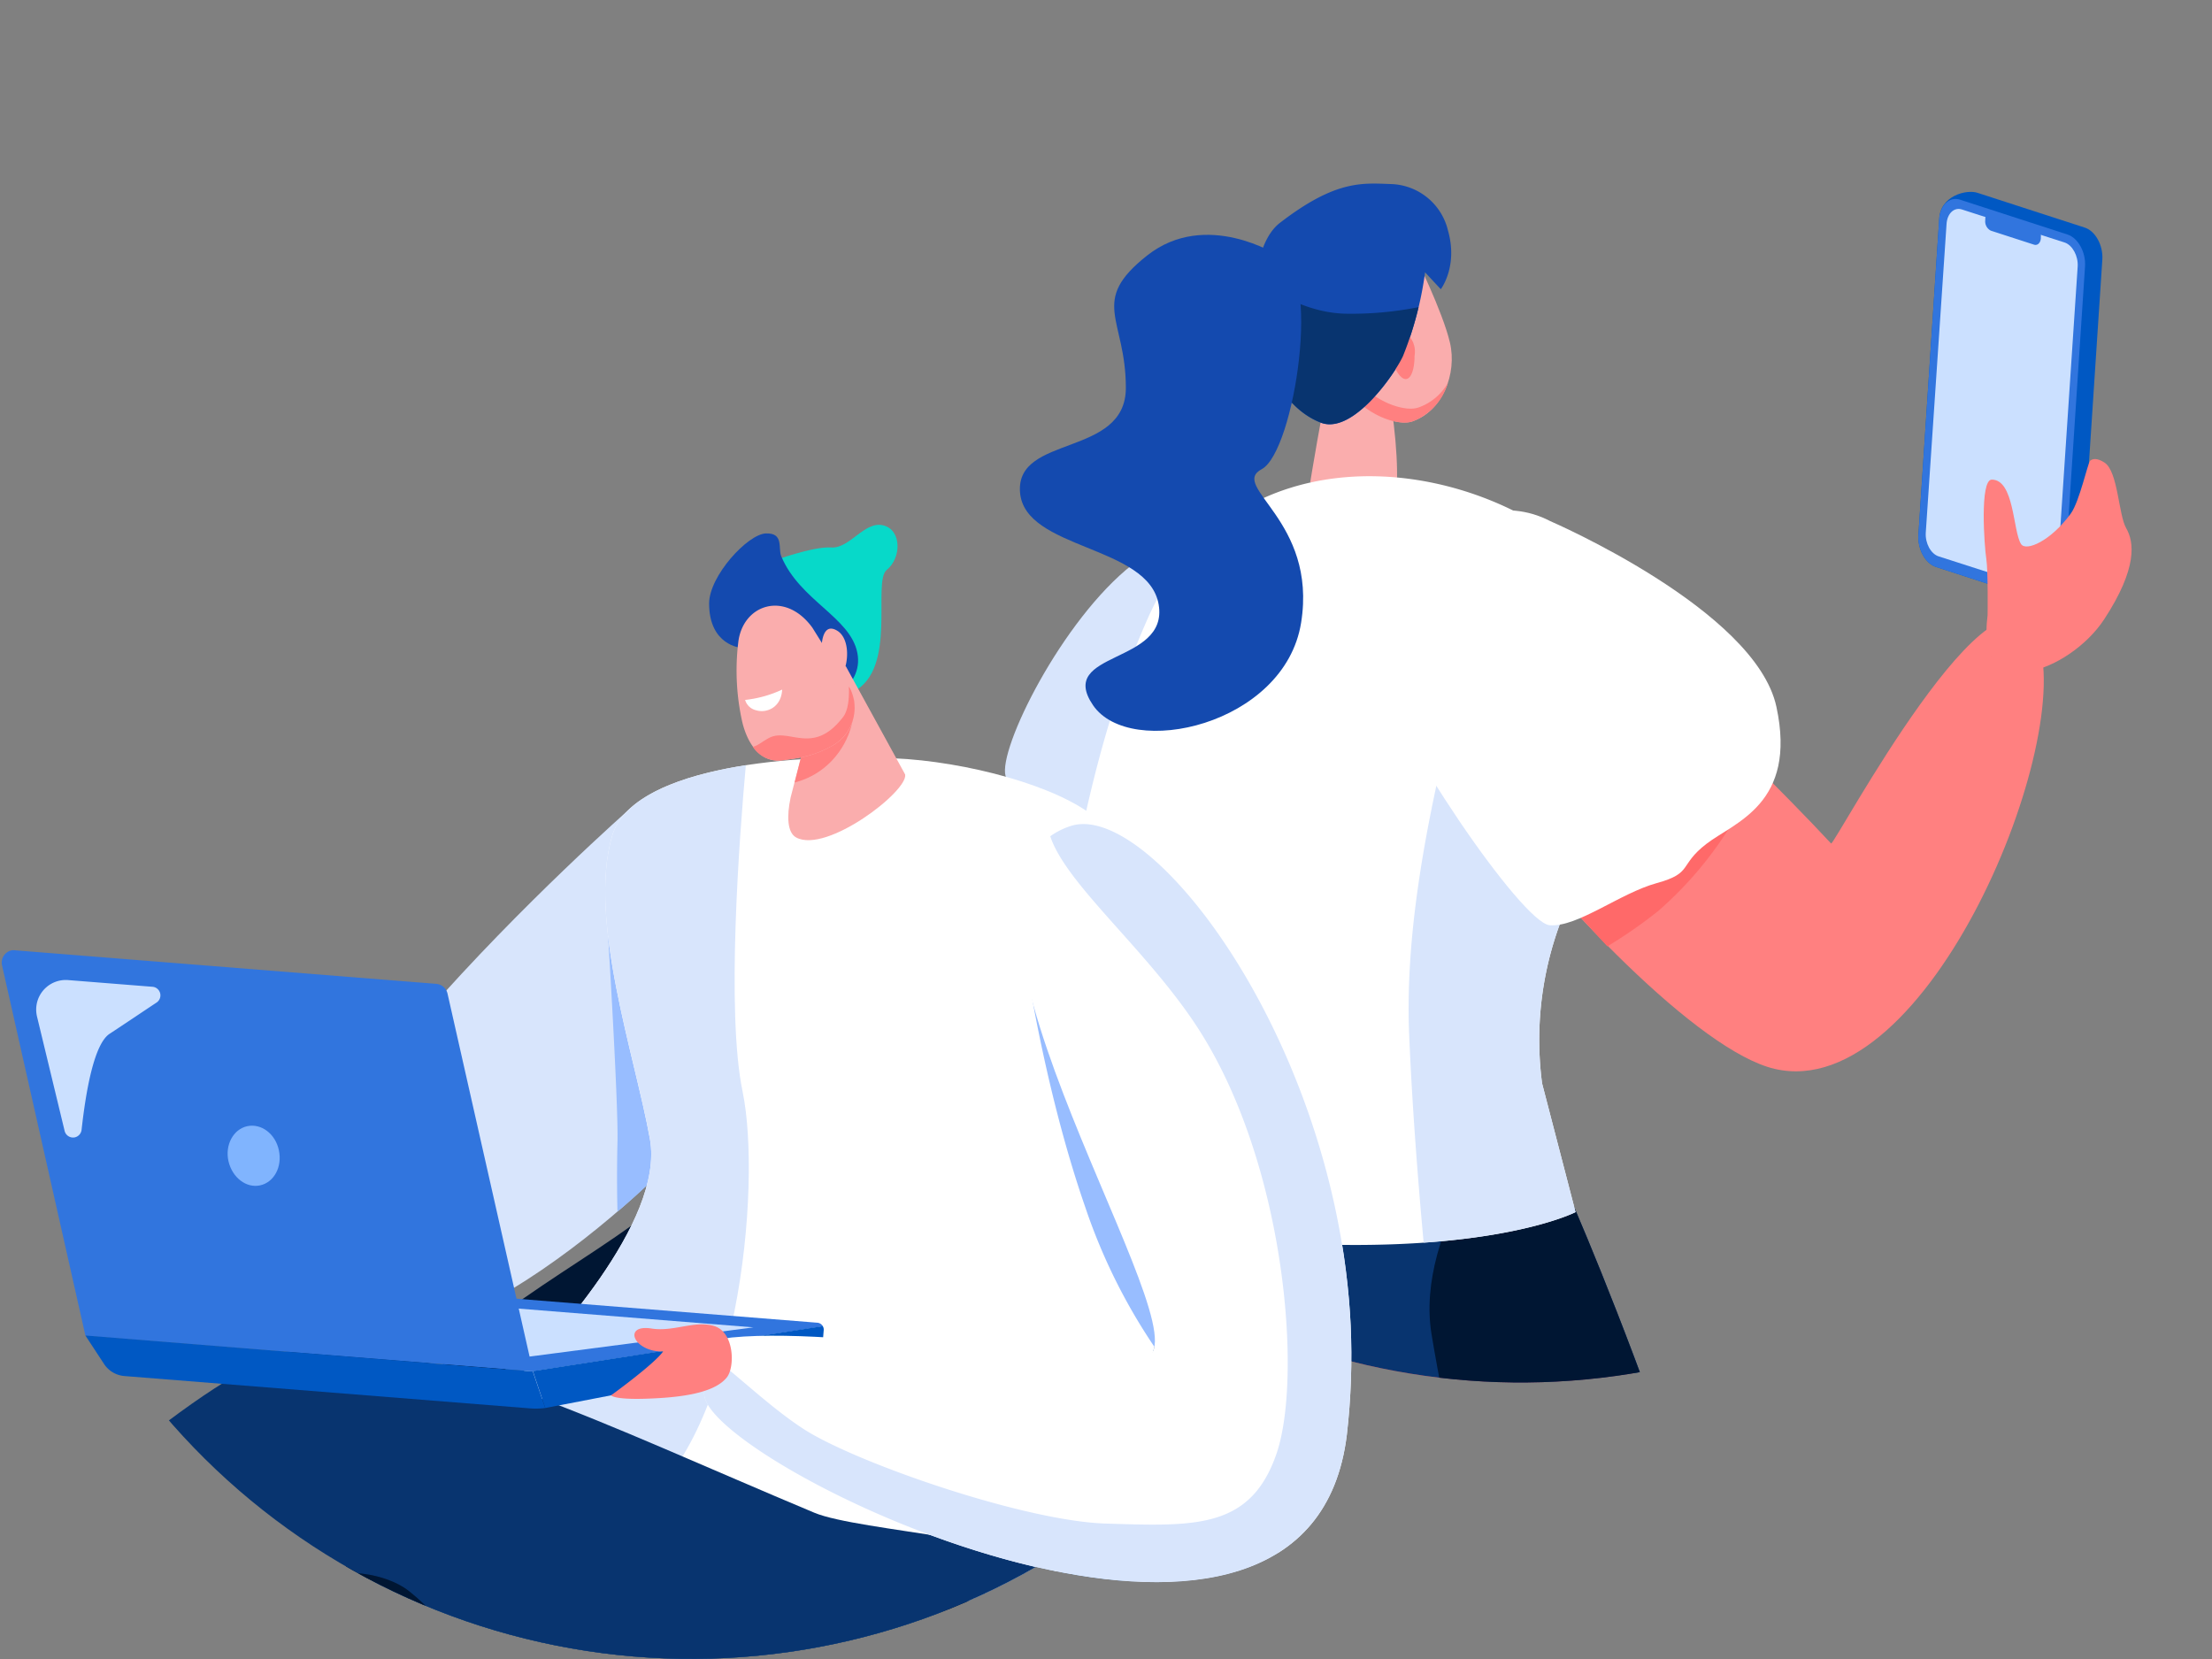 <svg xmlns="http://www.w3.org/2000/svg" xmlns:xlink="http://www.w3.org/1999/xlink" viewBox="0 0 400 300"><rect x="0" y="0" width="400" height="300" fill="#808080" stroke="none"/><defs><clipPath id="a"><path d="M400,125a125,125,0,1,1-38.9-90.62c.13.31,20.53,7.46,20.53,7.46s-1,16.32-1,16.24A124.4,124.4,0,0,1,400,125Z" fill="none"/></clipPath><clipPath id="b"><path d="M250,175A125,125,0,1,0,10.94,226.23L11.22,251s12.25,0,14.62.1a125.07,125.07,0,0,0,161.5,32.25c26.67,6.16,52.86,3.52,56.21-23.89a124.26,124.26,0,0,0-1.82-39.7A124.62,124.62,0,0,0,250,175Z" fill="none"/></clipPath></defs><title>1242x2208_ic_lettutor_anytime_anywhere</title><g clip-path="url(#a)"><path d="M369.5,108.82l-19.42-6.3c-1.91-.62-3.34-3.22-3.17-5.78l3.76-57.11c.19-4.31,5-5.4,6.9-4.77L377,41.16c1.91.61,3.33,3.21,3.17,5.77l-3.76,57.12C376.24,106.6,371.5,109.73,369.5,108.82Z" fill="#0058c3"/><path d="M369.5,108.82l-19.42-6.3c-1.91-.62-3.34-3.22-3.17-5.78l3.76-57.11c.17-2.56,1.87-4.14,3.78-3.52l19.42,6.3c1.91.61,3.34,3.21,3.17,5.77l-3.76,57.12C373.12,107.85,371.41,109.44,369.5,108.82Z" fill="#3175de"/><path d="M375.71,48.2,372,104c-.13,1.89-1.38,3.07-2.78,2.61l-18.65-6c-1.41-.45-2.45-2.37-2.33-4.27L352,40.49c.12-1.89,1.37-3.07,2.78-2.61l18.65,6C374.78,44.38,375.83,46.3,375.71,48.2Z" fill="#cbe0ff"/><path d="M367.81,44.24,360,41.71a1.89,1.89,0,0,1-1-1.92v-.24c.06-.85.62-1.38,1.26-1.17L368,40.91a1.89,1.89,0,0,1,1.05,1.92v.24C369,43.92,368.45,44.45,367.81,44.24Z" fill="#3175de"/><path d="M240.25,106.81s-21.45,38.24-29.52,54.55c-1.37,2.77,40.73,10.6,29.88,19.95s-58.93,3.51-61.74-18.43c-2.19-17.13,30.28-70,38.89-71.59S240.25,106.81,240.25,106.81Z" fill="#ff6161"/><path d="M332.77,563.13c-5.37-7.47-19-13.13-19-13.13s15.26-110.45,3.76-210.18c-6-52.36-30.91-117.6-35.43-127.26-15.85,2.6-81.94-11.49-90.24-12.16-5.26,8.81-15.52,21.64-19.33,47-6,40,16.62,101.91,18.11,134,.41,8.88,12.57,165.8,12.57,165.8a17,17,0,0,1-.18,6.27c-.92,4.34-2.3,11.9-.85,12.72,9.43,5.29,50.86,4.4,45.49-3.07s-19-13.13-19-13.13,27.18-185,10-237.63c12.74,17.91,24,57.31,25.21,72.61,2.9,37,24.34,162.23,24.34,162.23a17,17,0,0,1-.17,6.27c-.92,4.34-2.3,11.9-.85,12.72C296.71,571.5,338.14,570.6,332.77,563.13Z" fill="#ff6161"/><path d="M251.83,110.74s6.41,36.13-4.13,50.68-20.62,8.31-26.91,7.16-5.5,1.76-11.28-1.93-25.27-18-27.67-26.32c-1.4-4.84,10.24-28.33,23-38.28C215.43,93.73,247.26,92.89,251.83,110.74Z" fill="#d8e5fc"/><path d="M333.25,513.59c1-43.08-2.81-102.87-10.28-167.63-6-52.37-36.33-123.74-40.85-133.4-15.85,2.6-81.94-11.49-90.24-12.16-5.26,8.81-15.52,21.64-19.33,47-6,40,10.73,221.55.64,267.18,25.61,9.86,57.23,9.17,67.51-1,6.92-56.67,10.39-163.31-1.95-201.22C251.49,330.28,250.8,366.74,252,382c2,24.91,10,90,7.61,134.65C286.65,533,328.45,523.23,333.25,513.59Z" fill="#08346f"/><path d="M236.93,87.22s2.16-13.47,3.6-19c1.25-4.8,2.93-7.22,5.31-8.35,5.12-2.42,8.39,29.47,6,30.78S236.93,87.22,236.93,87.22Z" fill="#faadad"/><path d="M255.85,46.18s5,10.07,6.34,15.75-1.37,12.43-6.8,14.27c-3.82,1.29-13.79-3.66-13.1-11.34S255.85,46.18,255.85,46.18Z" fill="#faadad"/><path d="M256.5,73.69C252.69,75,242.72,70,243.41,62.36a6.82,6.82,0,0,1,.2-1,7.87,7.87,0,0,0-1.32,3.52c-.69,7.68,9.28,12.63,13.1,11.34a10.61,10.61,0,0,0,6.44-7A9.86,9.86,0,0,1,256.5,73.69Z" fill="#ff8080"/><path d="M282.12,212.56c-3.4.56-9.12.34-16.08-.34-5.3,9.57-8.68,19.73-7.18,29,4.74,29.1,29.52,140.49,35.76,160.07,5.86,18.41-14.35,89.43-13.58,123,23.63,4,48.57-3.39,52.21-10.7,1-43.08-2.81-102.87-10.28-167.63C316.93,293.59,286.64,222.22,282.12,212.56Z" fill="#001633"/><path d="M284.91,219.19l-6.05-23.27a60.61,60.61,0,0,1,5.56-34.34c8.09-16.5,17.41-46.66,1.59-60.93-21-19-63.18-23.28-78.49,11.25-12.08,27.27-14.48,54.95-21.71,89.86C183.49,213,212,223.68,233,224.8,270.21,226.78,284.91,219.19,284.91,219.19Z" fill="#fff"/><path d="M278.86,195.92a60.66,60.66,0,0,1,5.56-34.35c8.1-16.49,17.42-46.66,1.59-60.92-5.41-4.88-7.66.53-15.54-2.16,1,3-3-2.21-2.57,3.43.83,11.62-14.53,50.45-13.08,85.13.53,12.7,1.55,25.95,2.62,37.66,19.36-1.35,27.47-5.52,27.47-5.52Z" fill="#d8e5fc"/><path d="M261.84,41.68a10.93,10.93,0,0,0-10.12-8.39c-5.33-.18-10.09-.83-20.26,7-7.6,5.82-5.73,31,7.35,36.14,5.77,2.28,13.4-8.77,14.89-12a63.21,63.21,0,0,0,4-15.18l2.84,3.05S263.7,48.19,261.84,41.68Z" fill="#144aaf"/><path d="M255.8,64.31A4.24,4.24,0,0,0,254,60.06c-2.35-1.39-3.81,1.64-2,5.9S255.77,68.9,255.8,64.31Z" fill="#ff8080"/><path d="M276.53,99s38,35.67,54.59,53.53c.51.55,29.95-55.13,37.25-37.2s-19.61,84.48-47.48,77.95c-13.6-3.19-39.13-29.8-56-52.14-10.14-13.39-15.37-22.51-14.86-26.83C251.35,102.74,276.53,99,276.53,99Z" fill="#ff8080"/><path d="M243.49,56.73c-6.73-.09-12.71-3.57-16.34-6.27-1,9.65,2.75,22.44,11.66,25.94,5.77,2.28,13.4-8.77,14.89-12a61.24,61.24,0,0,0,2.82-8.86A62,62,0,0,1,243.49,56.73Z" fill="#08346f"/><path d="M290.66,171.13a86.21,86.21,0,0,0,9.17-6.37A67.47,67.47,0,0,0,312.52,150l-40.61-.31C277.64,156.69,284.06,164,290.66,171.13Z" fill="#ff6969"/><path d="M359.42,111.24s.11-8-.24-10.22-1.21-14.29,1-14.29c4.09,0,3.8,9.31,5.29,11.65.9,1.4,5.39-.55,9-5.52,1.59-2.19,3.06-9.19,3.51-9.56.72-.59,1.76-.19,2.61.37,2.42,1.61,2.5,9.45,3.9,11.86s2.14,7.11-4,16.48S357.24,127.94,359.42,111.24Z" fill="#ff8080"/><path d="M280.32,94.23s37.12,16,40.91,33.57-7.59,20.89-12.66,24.8-2.35,5.27-9,7.1-14.31,8-19.33,7.61S252.15,133,248.39,120.06,264,85.71,280.32,94.23Z" fill="#fff"/><path d="M231.09,46.18s-13-8.36-23.62,0-3.88,11.35-3.88,23.95S183.67,78.52,184.45,89s23.27,9.49,25.08,20.35-18.57,8.33-11.88,18.17,34.65,3.63,37.63-14.9-13.07-24.61-7.12-27.78S239.2,47.91,231.09,46.18Z" fill="#144aaf"/></g><g clip-path="url(#b)"><path d="M114,146.16s-78.71,69.25-60.78,90.18,63-19.3,71.93-30.63S114,146.16,114,146.16Z" fill="#d8e5fc"/><path d="M233.6,268c2.64-19.7,1.84-67.69-13.61-87.55s-75-19.5-85.71,16.92-79.85,34.55-71.36,105.2C68.09,345.65,219.49,373.48,233.6,268Z" fill="#001633"/><path d="M219.66,211.84s4.58,34.49-.66,44.14S115.54,330.2,97.33,324.13s-32.83-15.45-30.62-30.9S78,252.4,101.2,241.64s45.25-32.47,47.28-46.63C152.23,168.87,214.14,158.6,219.66,211.84Z" fill="#3269a5"/><path d="M118.28,175.5a14.47,14.47,0,0,0-8.31-6.11s1.87,30.39,1.69,37.19c-.12,4.53-.08,9.62,0,12.52a110.78,110.78,0,0,0,13.5-13.39c1.42-1.82,2.1-4.58,2.25-7.94C124,188.51,119.93,178.13,118.28,175.5Z" fill="#98bdff"/><path d="M110.7,151.12c3.45-11.74,29.9-14.93,50.91-14,13,.55,29.92,5,36.8,11,37.89,33.12,5,118.33-5.08,133.6s-53.54,5.18-70.43-3.46-35-22.63-29.56-28.71,26.9-28.45,24.19-43.56S106.25,166.25,110.7,151.12Z" fill="#fff"/><path d="M93.34,249.51c5.47-6.08,26.9-28.45,24.19-43.56s-11.29-39.7-6.83-54.83c2-6.9,12-10.85,24.17-12.75-1.16,12.84-3.58,44.62-.59,59,3.55,17.09-.77,63.63-20.09,75.95C100.47,265,88.82,254.54,93.34,249.51Z" fill="#d8e5fc"/><path d="M147.26,273.55c-38.5-16.12-67.31-30.81-92.14-29.7S-67.64,347.3-61.85,361.09s22.68,21.8,25.82,18.77,82.81-71.46,92.81-92.15c0,0,47.17,39.64,94.08,33.11,34.67-4.83,42.29-29.7,40-36.41C188.88,278.55,155.31,276.92,147.26,273.55Z" fill="#08346f"/><path d="M73.05,287.07c-4.16-2.63-12.61-4.52-22,.39C38.57,294-12.69,406.37-6.13,415.35c5.77,7.9,26.21,13.88,34.21,10.84S82.71,310,82.71,310s12,2.21,12.05.84S78.13,290.28,73.05,287.07Z" fill="#001633"/><path d="M147.81,239.19l-83.48-6.66-48.89,9,80.92,6.44,52.45-8.12A1.26,1.26,0,0,0,147.81,239.19Z" fill="#3175de"/><path d="M96.36,247.94l2.24,6.67.34-.06c4-.76,42.19-8.16,48.74-9.43a1.26,1.26,0,0,0,1-1.15l.27-3.4a1.19,1.19,0,0,0-.17-.76Z" fill="#0058c3"/><path d="M93.75,245.57l42.5-5.54-46.18-3.69Z" fill="#cbe0ff"/><path d="M96.36,247.94,15.44,241.5.37,174.58a2.27,2.27,0,0,1,1.73-2.73h0a2.21,2.21,0,0,1,.68,0l76.15,6.07a2.27,2.27,0,0,1,2,1.77Z" fill="#3175de"/><path d="M50.43,208c.64,3-.87,5.8-3.39,6.35S42,212.93,41.32,210s.87-5.81,3.39-6.35S49.79,205,50.43,208Z" fill="#80b4fe"/><path d="M15.44,241.5l3.39,5.17a4.86,4.86,0,0,0,3.65,2.16l73.37,5.85a13.18,13.18,0,0,0,2.74-.07L96.35,248Z" fill="#0058c3"/><path d="M27.56,178.44l-15.24-1.21a5.35,5.35,0,0,0-5.76,4.91h0a5.52,5.52,0,0,0,.13,1.67l5,20.71a1.57,1.57,0,0,0,1.88,1.14h0a1.58,1.58,0,0,0,1.18-1.33c.77-7,2.26-15.54,5.06-17.38s6-4,8.52-5.67a1.56,1.56,0,0,0-.74-2.84Z" fill="#cbe0ff"/><path d="M214.66,204.93l-29.47-33.14s3.35,24.31,11.08,46.56a104.65,104.65,0,0,0,12.49,25.21,191.7,191.7,0,0,0,7-36.39Z" fill="#98bdff"/><path d="M206.14,269.86s-9.2,16.41-39.79,28.1S113,320.31,110,324.3s13.34,12.2,44.31,4.24S208.38,287.51,206.14,269.86Z" fill="#3269a5"/><path d="M193.61,149.37c16.4-5.42,57.11,51.35,49.94,110.11s-119.36,3.71-116.15-8c.68-2.47-1.21-9,4.93-9.62,22.83-2.23,71.47,8,75.83,3C215.31,236.74,163.53,159.31,193.61,149.37Z" fill="#fff"/><path d="M193.61,149.37a13.45,13.45,0,0,0-3.69,1.85c2.81,8.57,17.12,20.23,26.28,34.05,16.31,24.6,19.35,63.73,14.66,77.52S216,276,200,275.51c-14.79-.43-45.41-11.06-54.73-17.13-6.91-4.5-13.64-11.44-17.2-13.35-.75,2.23-.28,5.05-.67,6.49-3.21,11.67,109,66.72,116.15,8S210,144,193.61,149.37Z" fill="#d8e5fc"/><path d="M129.22,239.81c-3.58-1.13-7.35,1.07-11.4.43s-3.86,2.22-1,3.55a6.76,6.76,0,0,0,3.1.59c-1.64,2.32-9.42,7.94-9.42,7.94s.43.8,6.32.61,12.27-.9,14.62-3.86C132.91,247.2,132.81,241,129.22,239.81Z" fill="#ff8080"/><path d="M139.75,101.46S147,98.77,150.33,99s6-4.85,9.39-4,3.28,5.93.63,8.06,2,17.86-6,22S134.09,108.27,139.75,101.46Z" fill="#07d9c9"/><path d="M134,117.14s-5.76-.4-5.77-8c0-5,7-12.58,10.28-12.68s2.15,2.66,2.77,4.14c3.34,8,12.51,11,13.76,17.48s-6.79,10.08-9.74,8.87S134,117.14,134,117.14Z" fill="#144aaf"/><path d="M152.92,120.42l10.76,19.63c.57,3-14.23,14.37-19.71,11.39-1.6-.87-1.73-3.84-1-7.23l4.76-18.55Z" fill="#faadad"/><path d="M146.8,129.39c3.23-1.2,7.63-2.88,7.63-2.88a14.66,14.66,0,0,1-3.27,10.21,14,14,0,0,1-7.47,4.78Z" fill="#ff8080"/><path d="M146.9,113.5l6.79,10.88a7.82,7.82,0,0,1-3.13,10.45c-3,1.65-5,2.16-9.2,2.67-3.48.42-6-2.39-7.11-6.83a42.53,42.53,0,0,1-.75-14.49C134.29,109.25,142,106.74,146.9,113.5Z" fill="#faadad"/><path d="M148.15,118.79a11.43,11.43,0,0,0,.45-2.33c.15-1.5.72-3.7,2.84-2.38,3.08,1.92,1.85,9.88-1.93,10.12C146.71,124.38,147.54,120.7,148.15,118.79Z" fill="#faadad"/><path d="M141.44,124.7a21.19,21.19,0,0,1-6.7,1.87,2.69,2.69,0,0,0,2,1.87C138.57,129,141.26,128,141.44,124.7Z" fill="#fff"/><path d="M139.23,133.36c3.59-1.69,7.88,3.33,13.27-3.76,1-1.33,1.07-3.93,1-5.45l.16.23a7.84,7.84,0,0,1-3.14,10.46c-3,1.64-5,2.15-9.2,2.66a5.44,5.44,0,0,1-5.2-2.48C136.86,135,138.13,133.88,139.23,133.36Z" fill="#ff8080"/></g></svg>